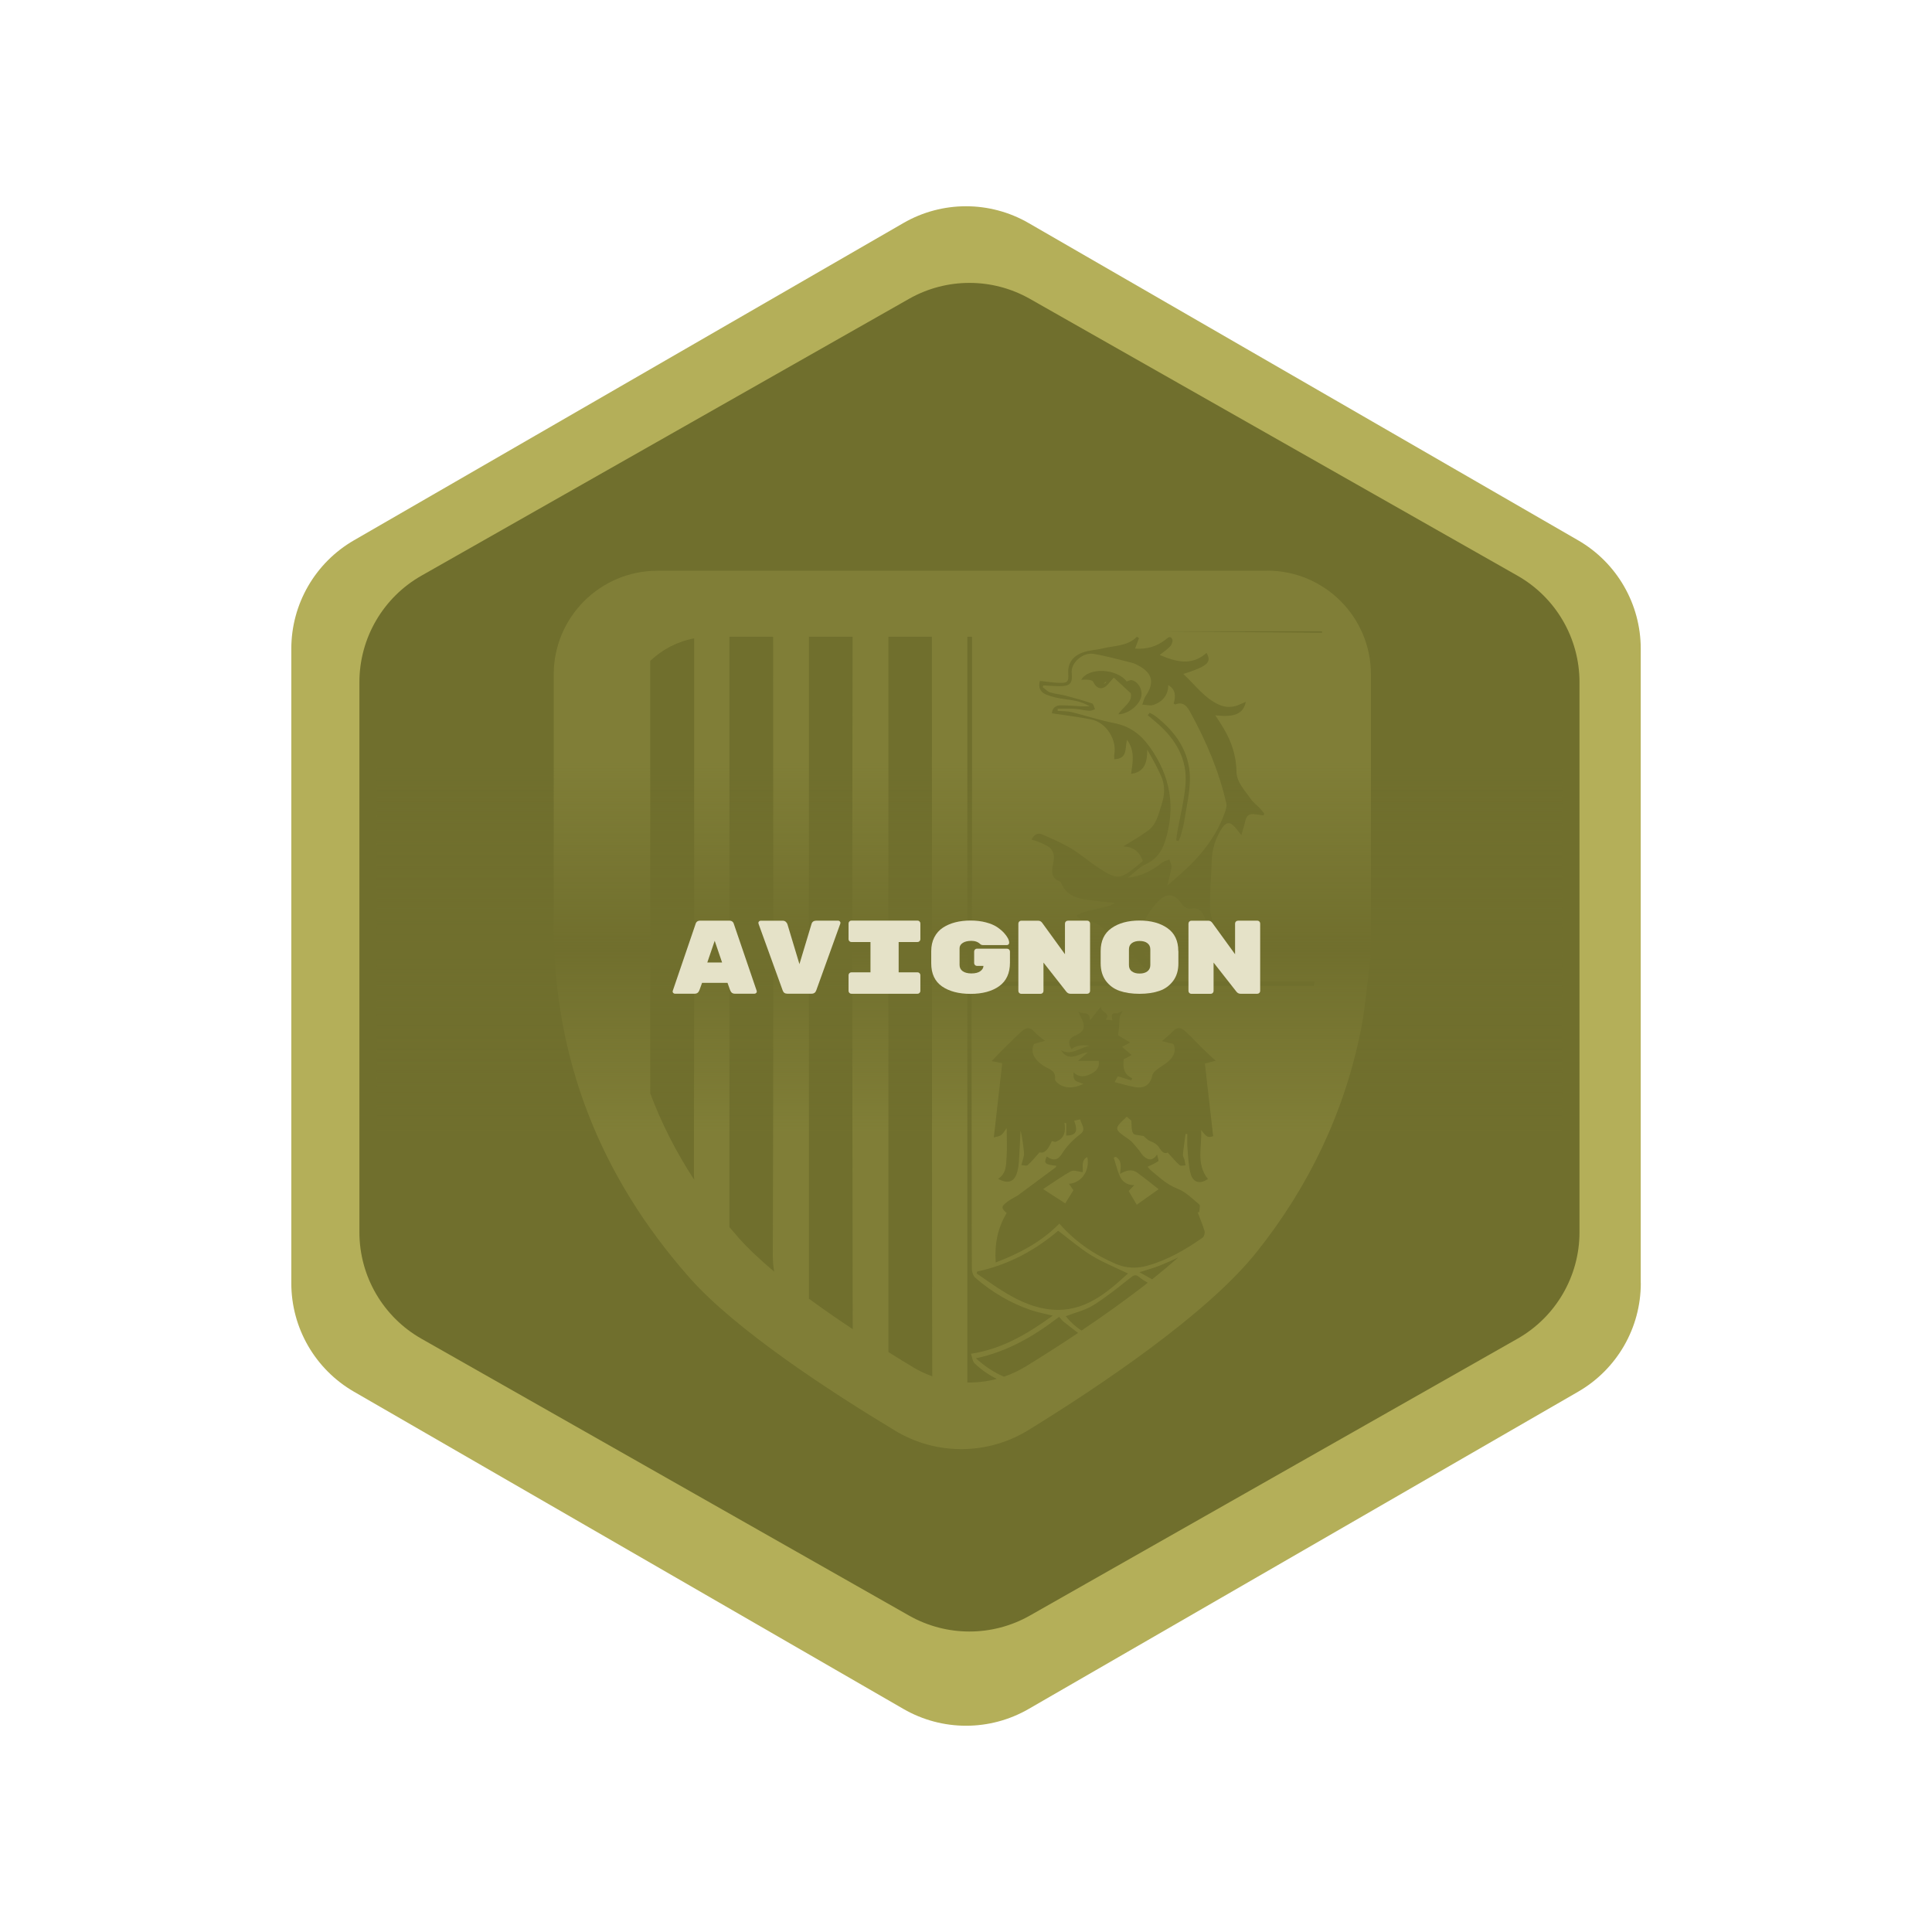 <?xml version="1.0" encoding="UTF-8"?><svg id="h" xmlns="http://www.w3.org/2000/svg" xmlns:xlink="http://www.w3.org/1999/xlink" viewBox="0 0 346.99 346.99"><defs><style>.r,.s{fill:#b4af59;}.t{fill:url(#q);}.u{fill:#e5e2c8;}.s{opacity:.24;}.v{fill:#706f2d;stroke:#b4af59;stroke-miterlimit:10;}</style><linearGradient id="q" x1="174.12" y1="203.14" x2="174.12" y2="137.06" gradientUnits="userSpaceOnUse"><stop offset="0" stop-color="#706f2d" stop-opacity="0"/><stop offset=".5" stop-color="#706f2d"/><stop offset="1" stop-color="#706f2d" stop-opacity="0"/></linearGradient></defs><g id="p"><g><path class="r" d="M294.68,230.47V116.52c0-8.04-4.29-15.46-11.25-19.48l-98.69-56.98c-6.96-4.02-15.53-4.02-22.49,0L63.57,97.04c-6.96,4.02-11.25,11.44-11.25,19.48v113.95c0,8.04,4.29,15.46,11.25,19.48l98.69,56.98c6.96,4.02,15.53,4.02,22.49,0l98.69-56.98c6.96-4.02,11.25-11.44,11.25-19.48Z"/><path class="v" d="M284.18,221.31V122.52c0-8.09-4.35-15.56-11.39-19.56l-87.57-49.72c-6.89-3.91-15.32-3.91-22.21,0l-87.57,49.72c-7.04,4-11.39,11.47-11.39,19.56v98.79c0,8.09,4.35,15.56,11.39,19.56l87.57,49.72c6.89,3.91,15.32,3.91,22.21,0l87.57-49.72c7.04-4,11.39-11.47,11.39-19.56Z"/><g><path class="s" d="M202.37,200.58c.08-.02,.04-.02,0,0h0Z"/><path class="s" d="M200.03,207.9c.33,1.06,.6,2.15,1.02,3.17,.45,1.12,1.3,1.78,2.67,1.78-.33,.35-.67,.7-1.01,1.06,.52,.89,1.04,1.77,1.45,2.46,1.3-.93,2.57-1.83,3.93-2.79-1.36-1.06-2.57-2.05-3.83-2.96-.95-.69-1.98-.45-3.1,.22,.16-1.33,.34-2.43-.76-3.06-.12,.04-.24,.08-.37,.12Z"/><path class="s" d="M198.23,122.79c.13-.03,.25-.07,.35-.14,.06-.04,.08-.14,.1-.27-.15,.13-.3,.27-.45,.4Z"/><path class="s" d="M210.05,154.4c.13,.46,.41,.94,.35,1.37-.14,1.02-.45,2.02-.74,3.27,.81-.71,1.46-1.26,2.1-1.82,3.59-3.13,6.59-6.7,8.21-11.26,.19-.53,.39-1.17,.27-1.68-1.29-5.73-3.58-11.09-6.39-16.23-.56-1.02-1.21-2.15-2.76-1.53-.04,.02-.13-.07-.3-.17,.38-1.26,.41-2.5-.97-3.3,.02,1.64-.91,2.97-2.67,3.55-.6,.2-1.33-.02-2-.04,.2-.53,.31-1.12,.62-1.58,1.63-2.35,1.21-4.13-1.33-5.45-.31-.16-.62-.35-.96-.44-2.35-.58-4.68-1.25-7.06-1.65-1.99-.33-4.12,1.65-3.94,3.41,.18,1.87-.27,2.4-2.15,2.39-.98,0-1.96-.09-2.93-.14-.04,.11-.08,.21-.13,.32,.45,.32,.85,.78,1.35,.94,.88,.28,1.83,.34,2.74,.57,1.61,.42,3.21,.87,4.78,1.41,.26,.09,.36,.68,.53,1.04-.34,.1-.69,.31-1.02,.28-.89-.07-1.78-.29-2.67-.35-1-.06-2.02-.01-3.02-.01v.37c.84,.07,1.71,.03,2.52,.23,2.56,.63,5.08,1.48,7.67,1.98,2.72,.53,4.68,1.98,6.26,4.16,3.83,5.28,4.83,11,2.79,17.21-.59,1.8-1.66,3.18-3.5,4.01-1.06,.48-1.92,1.43-3.13,2.37,2.65-.28,4.5-1.39,6.24-2.77,.33-.26,.82-.32,1.24-.48Zm-5.04-29.49c-.22,1.6-2.27,3.35-4.17,3.38,.85-1.37,2.62-2.15,2.24-3.79-1.19-1.09-2.22-2.04-3.04-2.8-.75,.78-1.17,1.52-1.8,1.79-.88,.38-1.51-.22-1.92-1.06-.09-.2-.51-.3-.79-.33-.41-.06-.83-.01-1.34-.01,1.36-2.35,6.5-1.98,8.15,.3,.36-.1,.71-.31,.97-.23,1.11,.3,1.86,1.59,1.69,2.77Zm2.74,4.9c-.53-.46-1.07-.9-1.61-1.35,.12-.15,.23-.3,.35-.45,.34,.2,.71,.36,1.02,.6,3.64,2.81,6.15,6.38,6.2,11.08,.03,2.66-.65,5.33-1.05,7.99-.14,.88-.42,1.75-.66,2.61-.07,.26-.22,.5-.34,.76-.14-.03-.27-.06-.41-.09,.06-.52,.1-1.05,.2-1.57,.5-2.8,1.22-5.58,1.46-8.41,.4-4.62-1.75-8.22-5.16-11.17Z"/><path class="s" d="M194.45,210.53c-.74-.08-1.57-.44-2.07-.18-1.68,.91-3.24,2.04-5.03,3.21,1.52,.99,2.74,1.78,3.97,2.57,.45-.74,.96-1.56,1.46-2.36-.26-.37-.5-.72-.8-1.16,2.31-.16,3.8-2.43,3.3-4.82-1.2,.67-.7,1.85-.83,2.73Z"/><path class="s" d="M227.61,102.51H118.08c-10.29,0-18.63,8.34-18.63,18.63,0,14.88,.01,29.77-.01,44.65-.05,24.39,8.36,45.53,24.42,63.71,8.32,9.41,25.37,20.51,36.98,27.49,7.36,4.43,16.58,4.35,23.89-.16,12.65-7.79,31.99-20.72,40.93-31.92,9.39-11.76,15.74-25.02,18.73-39.8,.76-3.74,1.04-7.59,1.55-11.38,.02-.17,.05-.33,.07-.5,.14-.92,.21-1.85,.21-2.79v-49.32c0-10.29-8.34-18.63-18.63-18.63Zm-110.83,93.84V118.7c2.15-2.04,4.86-3.48,7.89-4.05v.29c0,31.9,.02,63.8-.04,95.7,0,.44,.02,.86,.06,1.27-3.24-4.95-5.88-10.13-7.91-15.55Zm15.78,25.85c-.53-.6-1.05-1.21-1.56-1.81V114.36h7.86v.69c.01,36.76,.08,73.53-.06,110.29,0,1.1,.07,2.12,.25,3.05-2.5-2.1-4.73-4.19-6.5-6.19Zm12.72,11.04V114.36h7.85c0,.12,0,.23,0,.34-.02,17-.06,34.01-.06,51.01,0,24.34,.05,48.67,.08,73.01-2.64-1.75-5.31-3.6-7.88-5.48Zm18.69,12.3c-1.39-.84-2.87-1.74-4.41-2.71V114.36h7.81v1.05c.01,35.97,.02,71.95,.03,107.92,0,7.95,.01,15.91,.04,23.86-1.19-.43-2.36-.97-3.47-1.64Zm23.2-95.68c1.78,.77,3.57,1.55,5.23,2.54,1.67,1,3.16,2.32,4.79,3.39,3.45,2.28,3.97,2.23,7.11-.35,.33-.27,.65-.56,.95-.82-.59-1.67-1.7-2.52-3.5-2.61,1.49-.94,3.04-1.8,4.45-2.84,1.54-1.14,1.87-2.99,2.43-4.7,.57-1.76,.65-3.46-.11-5.13-.73-1.62-1.57-3.18-2.49-4.71,.07,2.72-.74,4.05-2.89,4.37,.29-2.06,.75-4.14-.72-6.12-.41,1.47,.16,3.42-2.3,3.48,0-.32-.04-.58,0-.83,.52-2.64-1.41-5.75-4.08-6.3-2.32-.48-4.69-.75-7.11-1.12,.05-.91,.63-1.44,1.62-1.44,1.21,0,2.42,.12,3.63,.18,.41,.02,.82,0,1.52,0-1.63-.97-3.16-1.1-4.69-1.32-1.07-.15-2.16-.39-3.15-.8-.98-.41-1.46-1.25-1.09-2.44,1.18,.12,2.32,.31,3.47,.35,1.51,.05,1.71-.2,1.62-1.68-.11-1.87,.82-3.22,2.89-3.87,1.07-.34,2.23-.36,3.32-.64,2.09-.53,4.41-.36,6.13-2.1,.12,.09,.24,.18,.36,.27-.22,.6-.45,1.2-.7,1.87,2.02,.14,3.85-.34,5.45-1.6,.4-.32,.86-.81,1.22-.13,.16,.3-.04,.97-.31,1.27-.51,.57-1.18,1-1.93,1.6,2.99,1.26,5.77,1.99,8.4-.37,.98,1.7,.22,2.38-4.16,3.79,2.16,1.98,3.79,4.37,6.49,5.55,1.2,.52,2.44,.46,3.64-.08,.33-.15,.66-.28,1.1-.47-.47,2.17-2.02,2.82-5.48,2.42,.53,.83,1.05,1.6,1.52,2.4,1.39,2.36,2.23,4.87,2.27,7.66,.03,2,1.5,3.38,2.54,4.92,.45,.67,1.15,1.17,1.72,1.76,.27,.29,.5,.61,.75,.92-.05,.11-.1,.22-.16,.32-.46-.06-.92-.11-1.38-.19-1.16-.21-1.7,.19-1.93,1.37-.14,.69-.38,1.37-.66,2.36-.6-.75-.9-1.16-1.24-1.53-.84-.92-1.54-.78-2.21,.24-1.21,1.84-1.83,3.83-1.88,6.04-.06,2.73-.35,5.46-.3,8.18,.04,2.41,1.18,4.34,3.3,5.63,.21,.13,.35,.37,.57,.61-.78,.74-1.59,.58-2.13,.02-.8-.82-1.46-1.8-2.08-2.78-.33-.51-.47-1.15-.68-1.74-.39-1.09-1.11-1.7-2.32-1.5-.81,.13-1.29-.22-1.75-.86-1.39-1.99-2.88-1.95-4.48-.16-1.68,1.88-2.83,3.94-2.89,6.49-.07,2.72,1.28,4.11,3.99,4.34,.56,.05,1.09,.37,1.63,.57-.52,.39-.99,.95-1.57,1.12-1.85,.55-3.16-.53-4.26-1.79-.77-.88-1.36-1.91-2.01-2.89-.33-.5-.66-.75-1.34-.5-.81,.31-1.53-.1-1.86-.83-.98-2.14-2.64-3.21-4.93-3.44-.23-.02-.45-.13-.66-.24-.13-.07-.22-.2-.55-.52,.62-.27,1.09-.56,1.59-.7,1.39-.37,2.81-.66,4.21-1.02,.39-.1,.75-.36,1.17-.57-1.98-.22-3.87-.35-5.73-.68-1.7-.3-3.21-1.04-3.91-2.82-.05-.14-.17-.3-.29-.35-1.67-.62-1.45-1.93-1.19-3.23,.22-1.05,.24-2.09-.61-2.83-.56-.48-1.32-.74-2.01-1.05-.37-.17-.78-.25-1.27-.4,.46-.9,1.11-1.28,1.87-.95Zm-2.91,95.54c-1.26,.77-2.58,1.39-3.94,1.86-1.79-.77-3.46-1.86-5.05-3.31,5.75-1.22,10.46-4.01,14.95-7.45,.29,.32,.54,.67,.87,.93,.84,.66,1.68,1.33,2.54,1.97-3.34,2.23-6.55,4.27-9.37,6Zm4.66-10.19c-3.03-.25-5.75-1.48-8.31-3.01-1.79-1.07-3.48-2.32-5.21-3.49,.04-.11,.07-.23,.1-.34,5.55-1.19,10.38-3.78,14.55-7.33,2.04,1.54,3.91,3.17,5.99,4.45,2.04,1.25,4.3,2.14,6.55,3.23-3.83,3.49-7.8,6.97-13.67,6.49Zm5.32,3.77c-1.09-.72-2.04-1.58-2.83-2.59,1.71-.66,3.48-1.06,4.94-1.97,2.31-1.44,4.45-3.17,6.59-4.87,.64-.5,.98-.78,1.74-.14,.45,.37,.95,.69,1.47,.97-3.84,3.01-7.95,5.93-11.91,8.59Zm12.69-9.21c-.72-.4-1.47-.82-2.29-1.28,1.51-.49,2.72-.79,3.85-1.27,1.06-.45,2.12-.9,3.16-1.4-1.5,1.32-3.08,2.64-4.72,3.95Zm10.96-25.72c-.89,.34-1.22,.18-2.16-1.11,.18,2.95-.97,6.08,1.21,8.8-1.38,1-2.7,.69-3.13-1.02-.38-1.5-.42-3.08-.55-4.63-.07-.8-.01-1.62-.01-2.42h-.32c-.16,1.22-.36,2.46-.47,3.7-.03,.31,.21,.64,.29,.97,.08,.32,.11,.65,.16,.97-.36,0-.85,.14-1.05-.04-.76-.69-1.42-1.48-2.15-2.28-.61,.37-1.11-.24-1.47-.8-.41-.65-.94-.97-1.63-1.23-.55-.21-.97-.73-1.2-.92-.81-.19-1.7-.14-1.9-.49-.34-.59-.24-1.42-.33-2.3-.1-.08-.39-.32-.81-.68-2.36,2.17-2.33,2.22,.34,4.03,.68,.46,1.18,1.21,1.74,1.84,.36,.41,.61,.93,1.02,1.28,.72,.61,1.51,.86,2.35-.37,.11,.57,.33,1.12,.22,1.19-.56,.39-1.2,.66-1.92,1.02,.11,.11,.34,.44,.64,.68,1.47,1.2,2.8,2.51,4.68,3.23,1.47,.56,2.71,1.8,3.95,2.85,.23,.19,.01,.92,0,1.39-.1,0-.19,0-.29,0,.42,1.13,.9,2.24,1.24,3.39,.1,.34-.07,.99-.34,1.18-3.09,2.16-6.32,4.05-10,5.06-1.92,.53-3.79,.43-5.62-.35-3.86-1.66-7.27-3.97-10.12-7.23-3.18,3.25-7.08,5.33-11.43,6.98-.23-3.31,.36-6.21,1.96-8.87-.99-.91-1-1.17,.09-2.01,.51-.4,1.11-.69,1.67-1.02,.03-.02,.08-.02,.11-.04,2.31-1.71,4.62-3.42,6.92-5.13,.08-.06,.09-.19,.14-.3-2.05-.2-2.31-.45-1.72-1.66,1.1,.78,1.95,.74,2.71-.47,.89-1.42,2.01-2.56,3.33-3.56,1.12-.85,.12-1.76-.03-2.63-.36,.07-.69,.14-1.09,.22,.47,1.33,.85,2.68-1.43,2.68v-2.23c-.1-.02-.21-.03-.31-.05,.26,1.52,.02,2.81-1.56,3.39-.18,.07-.44-.07-.7-.12-.78,1.73-1.37,2.22-2.23,2.04-.77,.85-1.39,1.63-2.12,2.28-.21,.19-.75,0-1.14-.01,.09-.31,.19-.62,.26-.93,.09-.36,.24-.73,.22-1.1-.02-.7-.14-1.4-.23-2.1-.09-.69-.2-1.38-.39-2.06-.09,1.85-.17,3.7-.29,5.56-.04,.58-.12,1.17-.27,1.74-.48,1.9-1.66,2.37-3.48,1.35,1.48-.9,1.44-2.43,1.53-3.84,.11-1.67,.02-3.36,.02-5.25-.42,.54-.65,1.01-1.02,1.26-.38,.25-.9,.28-1.29,.4,.52-4.6,1.02-9.03,1.51-13.34-.5-.09-1.23-.24-1.91-.36,.82-.85,1.49-1.56,2.19-2.25,1.11-1.09,2.2-2.21,3.37-3.24,.71-.62,1.44-.61,2.13,.22,.49,.59,1.17,1.02,1.9,1.63-.47,.13-1.13,.31-1.96,.54-.67,1.38-.14,2.77,1.81,4,.91,.58,2.16,.77,1.96,2.38-.04,.34,.79,.97,1.33,1.18,1.21,.47,2.44,.24,3.77-.37-.64-.26-1.21-.35-1.53-.68-.28-.29-.28-.86-.25-1.41,1.09,1.04,2.12,.79,3.18,.25,.91-.46,1.52-1.1,1.35-2.3h-3.74c.73-.63,1.25-1.07,1.76-1.51-1.56,.09-3.35,1.91-4.81-.4,1.9,1.03,3.34-.47,5.17-.81q-2.31-.3-3.25,.62c-.76-1.05-.56-1.93,.56-2.41,1.69-.72,1.99-1.5,1.21-3.11-.2-.42-.43-.83-.57-1.34,.36,.85,2.21-.29,2.06,1.7,.6-.75,1.2-1.49,2-2.48-.12,1.09,1.86,1.06,.85,2.33,.36,.04,.76,.08,1.21,.12-.11-.66-.42-1.46,.84-1.23,.24,.04,.55-.34,.99-.4-.18,.36-.44,.71-.51,1.1-.11,.55-.07,1.14-.12,1.7-.03,.4-.1,.8-.19,1.53,.54,.32,1.32,.77,2.19,1.29-.3,.16-.76,.4-1.47,.79,.55,.46,1.07,.9,1.73,1.46-.34,.18-.83,.45-1.43,.77-.13,1.28-.13,2.66,1.55,3.41-.07,.12-.14,.25-.2,.37-.76-.23-1.52-.46-2.41-.72-.09,.16-.29,.52-.57,1.03,1.36,.34,2.58,.74,3.83,.92,1.66,.25,2.65-.62,2.95-2.17,.08-.41,.55-.79,.92-1.08,.67-.53,1.46-.92,2.08-1.5,.92-.87,1.3-1.95,.76-3.01-.81-.21-1.51-.38-2.06-.52,.76-.67,1.45-1.15,1.98-1.76,.74-.85,1.49-.68,2.15-.08,1.24,1.13,2.37,2.37,3.57,3.54,.59,.58,1.21,1.12,1.97,1.83-.62,.16-1.31,.35-1.94,.51,.48,4.19,.98,8.6,1.49,13.07Zm18.09-26.96h-61.49c0,.56,0,1.03,0,1.5,0,10.86,.02,21.71,.03,32.57,0,5.57-.01,11.13,.03,16.7,0,.56,.23,1.29,.62,1.63,2.99,2.59,6.35,4.58,10.11,5.84,1.19,.4,2.44,.62,3.8,.96-4.47,3.21-8.98,5.97-14.7,6.85,.24,.64,.29,1.38,.69,1.75,1.19,1.13,2.52,2.05,3.97,2.76-1.74,.46-3.52,.68-5.31,.65V114.36h.85v61.98c.55,0,1.01,0,1.47,0,11.87-.02,23.75-.04,35.62-.05,8.11,0,16.22-.02,24.34,0,.02,0,.05,0,.07,0-.03,.28-.07,.55-.1,.83Zm-28.4-63.7h29.85c0,.08,0,.16,.02,.25l-29.87-.25Z"/></g><rect class="t" x="67.7" y="137.06" width="212.86" height="66.08"/><g><path class="u" d="M124.76,178.47h-3.54c-.11,0-.21-.04-.29-.12-.08-.08-.12-.16-.12-.23s0-.13,.02-.17l4.09-11.98c.11-.41,.39-.62,.84-.62h5.21c.45,0,.73,.21,.84,.62l4.09,11.98s.02,.09,.02,.17-.04,.15-.12,.23-.18,.12-.29,.12h-3.54c-.4,0-.68-.21-.84-.64l-.47-1.31h-4.57l-.47,1.31c-.16,.43-.44,.64-.84,.64Zm4.93-5.6l-1.33-3.9-1.33,3.9h2.66Z"/><path class="u" d="M146.57,165.35h3.96c.11,0,.21,.04,.29,.12,.08,.08,.12,.16,.12,.23s0,.14-.02,.19l-4.31,11.96c-.14,.41-.42,.62-.84,.62h-4.37c-.41,0-.69-.19-.82-.56l-4.35-12.01s-.02-.11-.02-.19,.04-.15,.12-.23c.08-.08,.18-.12,.29-.12h3.96c.22,0,.41,.07,.55,.2,.14,.13,.24,.27,.29,.42l2.16,7.18,2.16-7.18c.11-.41,.39-.62,.84-.62Z"/><path class="u" d="M164.79,169.19h-3.39v5.44h3.39c.14,0,.26,.05,.36,.15,.1,.1,.15,.22,.15,.36v2.83c0,.14-.05,.26-.15,.36s-.22,.15-.36,.15h-11.88c-.14,0-.26-.05-.36-.15-.1-.1-.15-.22-.15-.36v-2.83c0-.14,.05-.26,.15-.36,.1-.1,.22-.15,.36-.15h3.43v-5.44h-3.43c-.14,0-.26-.05-.36-.15-.1-.1-.15-.22-.15-.36v-2.83c0-.14,.05-.26,.15-.36,.1-.1,.22-.15,.36-.15h11.88c.14,0,.26,.05,.36,.15,.1,.1,.15,.22,.15,.36v2.83c0,.14-.05,.26-.15,.36s-.22,.15-.36,.15Z"/><path class="u" d="M175.44,170.39h5.44c.14,0,.26,.05,.36,.15,.1,.1,.15,.22,.15,.36v1.99c0,1.9-.65,3.31-1.94,4.23-1.29,.92-3,1.38-5.13,1.38s-3.83-.45-5.13-1.34c-1.29-.9-1.94-2.28-1.94-4.16v-2.16c0-.94,.18-1.77,.55-2.49,.37-.72,.88-1.3,1.55-1.74,1.3-.85,2.95-1.28,4.97-1.28,1,0,1.92,.11,2.75,.33,.83,.22,1.49,.5,1.99,.83,.49,.33,.92,.69,1.27,1.07,.61,.67,.92,1.27,.92,1.78,0,.11-.04,.2-.12,.28-.08,.08-.18,.12-.29,.12h-4.24c-.25,0-.43-.06-.54-.17-.39-.39-.92-.59-1.58-.59s-1.19,.12-1.57,.37-.57,.57-.57,.96v3.01c0,.47,.19,.84,.56,1.11,.38,.27,.9,.4,1.58,.4s1.21-.13,1.58-.4c.37-.27,.56-.58,.57-.95h-1.16c-.14,0-.26-.05-.36-.15s-.15-.22-.15-.36v-2.08c0-.14,.05-.26,.15-.36,.1-.1,.22-.15,.36-.15Z"/><path class="u" d="M191.78,165.35h3.49c.14,0,.26,.05,.36,.15s.15,.22,.15,.36v12.11c0,.14-.05,.26-.15,.36-.1,.1-.22,.15-.36,.15h-3.02c-.3,0-.55-.13-.75-.39l-4.09-5.21v5.1c0,.14-.05,.26-.15,.36s-.22,.15-.36,.15h-3.49c-.14,0-.26-.05-.36-.15-.1-.1-.15-.22-.15-.36v-12.11c0-.14,.05-.26,.15-.36s.22-.15,.36-.15h3.04c.3,0,.54,.12,.73,.38l4.09,5.64v-5.51c0-.14,.05-.26,.15-.36,.1-.1,.22-.15,.36-.15Z"/><path class="u" d="M211.64,170.8v2.23c0,1.25-.31,2.3-.94,3.14s-1.44,1.44-2.46,1.79c-1.01,.35-2.21,.53-3.58,.53s-2.57-.18-3.58-.53c-1.01-.35-1.83-.95-2.46-1.79-.62-.84-.94-1.9-.94-3.18v-2.16c0-1.84,.65-3.22,1.94-4.13,1.29-.91,2.97-1.37,5.03-1.37s3.74,.46,5.03,1.37c1.29,.91,1.94,2.28,1.94,4.09Zm-8.88-.3v2.84c0,.48,.17,.86,.52,1.12s.81,.39,1.4,.39,1.05-.13,1.4-.4c.34-.27,.52-.64,.52-1.13v-2.8c0-.48-.17-.86-.52-1.12-.34-.27-.81-.4-1.4-.4s-1.05,.13-1.4,.39-.52,.63-.52,1.12Z"/><path class="u" d="M222.33,165.35h3.49c.14,0,.26,.05,.36,.15s.15,.22,.15,.36v12.11c0,.14-.05,.26-.15,.36-.1,.1-.22,.15-.36,.15h-3.02c-.3,0-.55-.13-.75-.39l-4.09-5.21v5.1c0,.14-.05,.26-.15,.36s-.22,.15-.36,.15h-3.49c-.14,0-.26-.05-.36-.15-.1-.1-.15-.22-.15-.36v-12.11c0-.14,.05-.26,.15-.36s.22-.15,.36-.15h3.04c.3,0,.54,.12,.73,.38l4.09,5.64v-5.51c0-.14,.05-.26,.15-.36,.1-.1,.22-.15,.36-.15Z"/></g></g></g></svg>